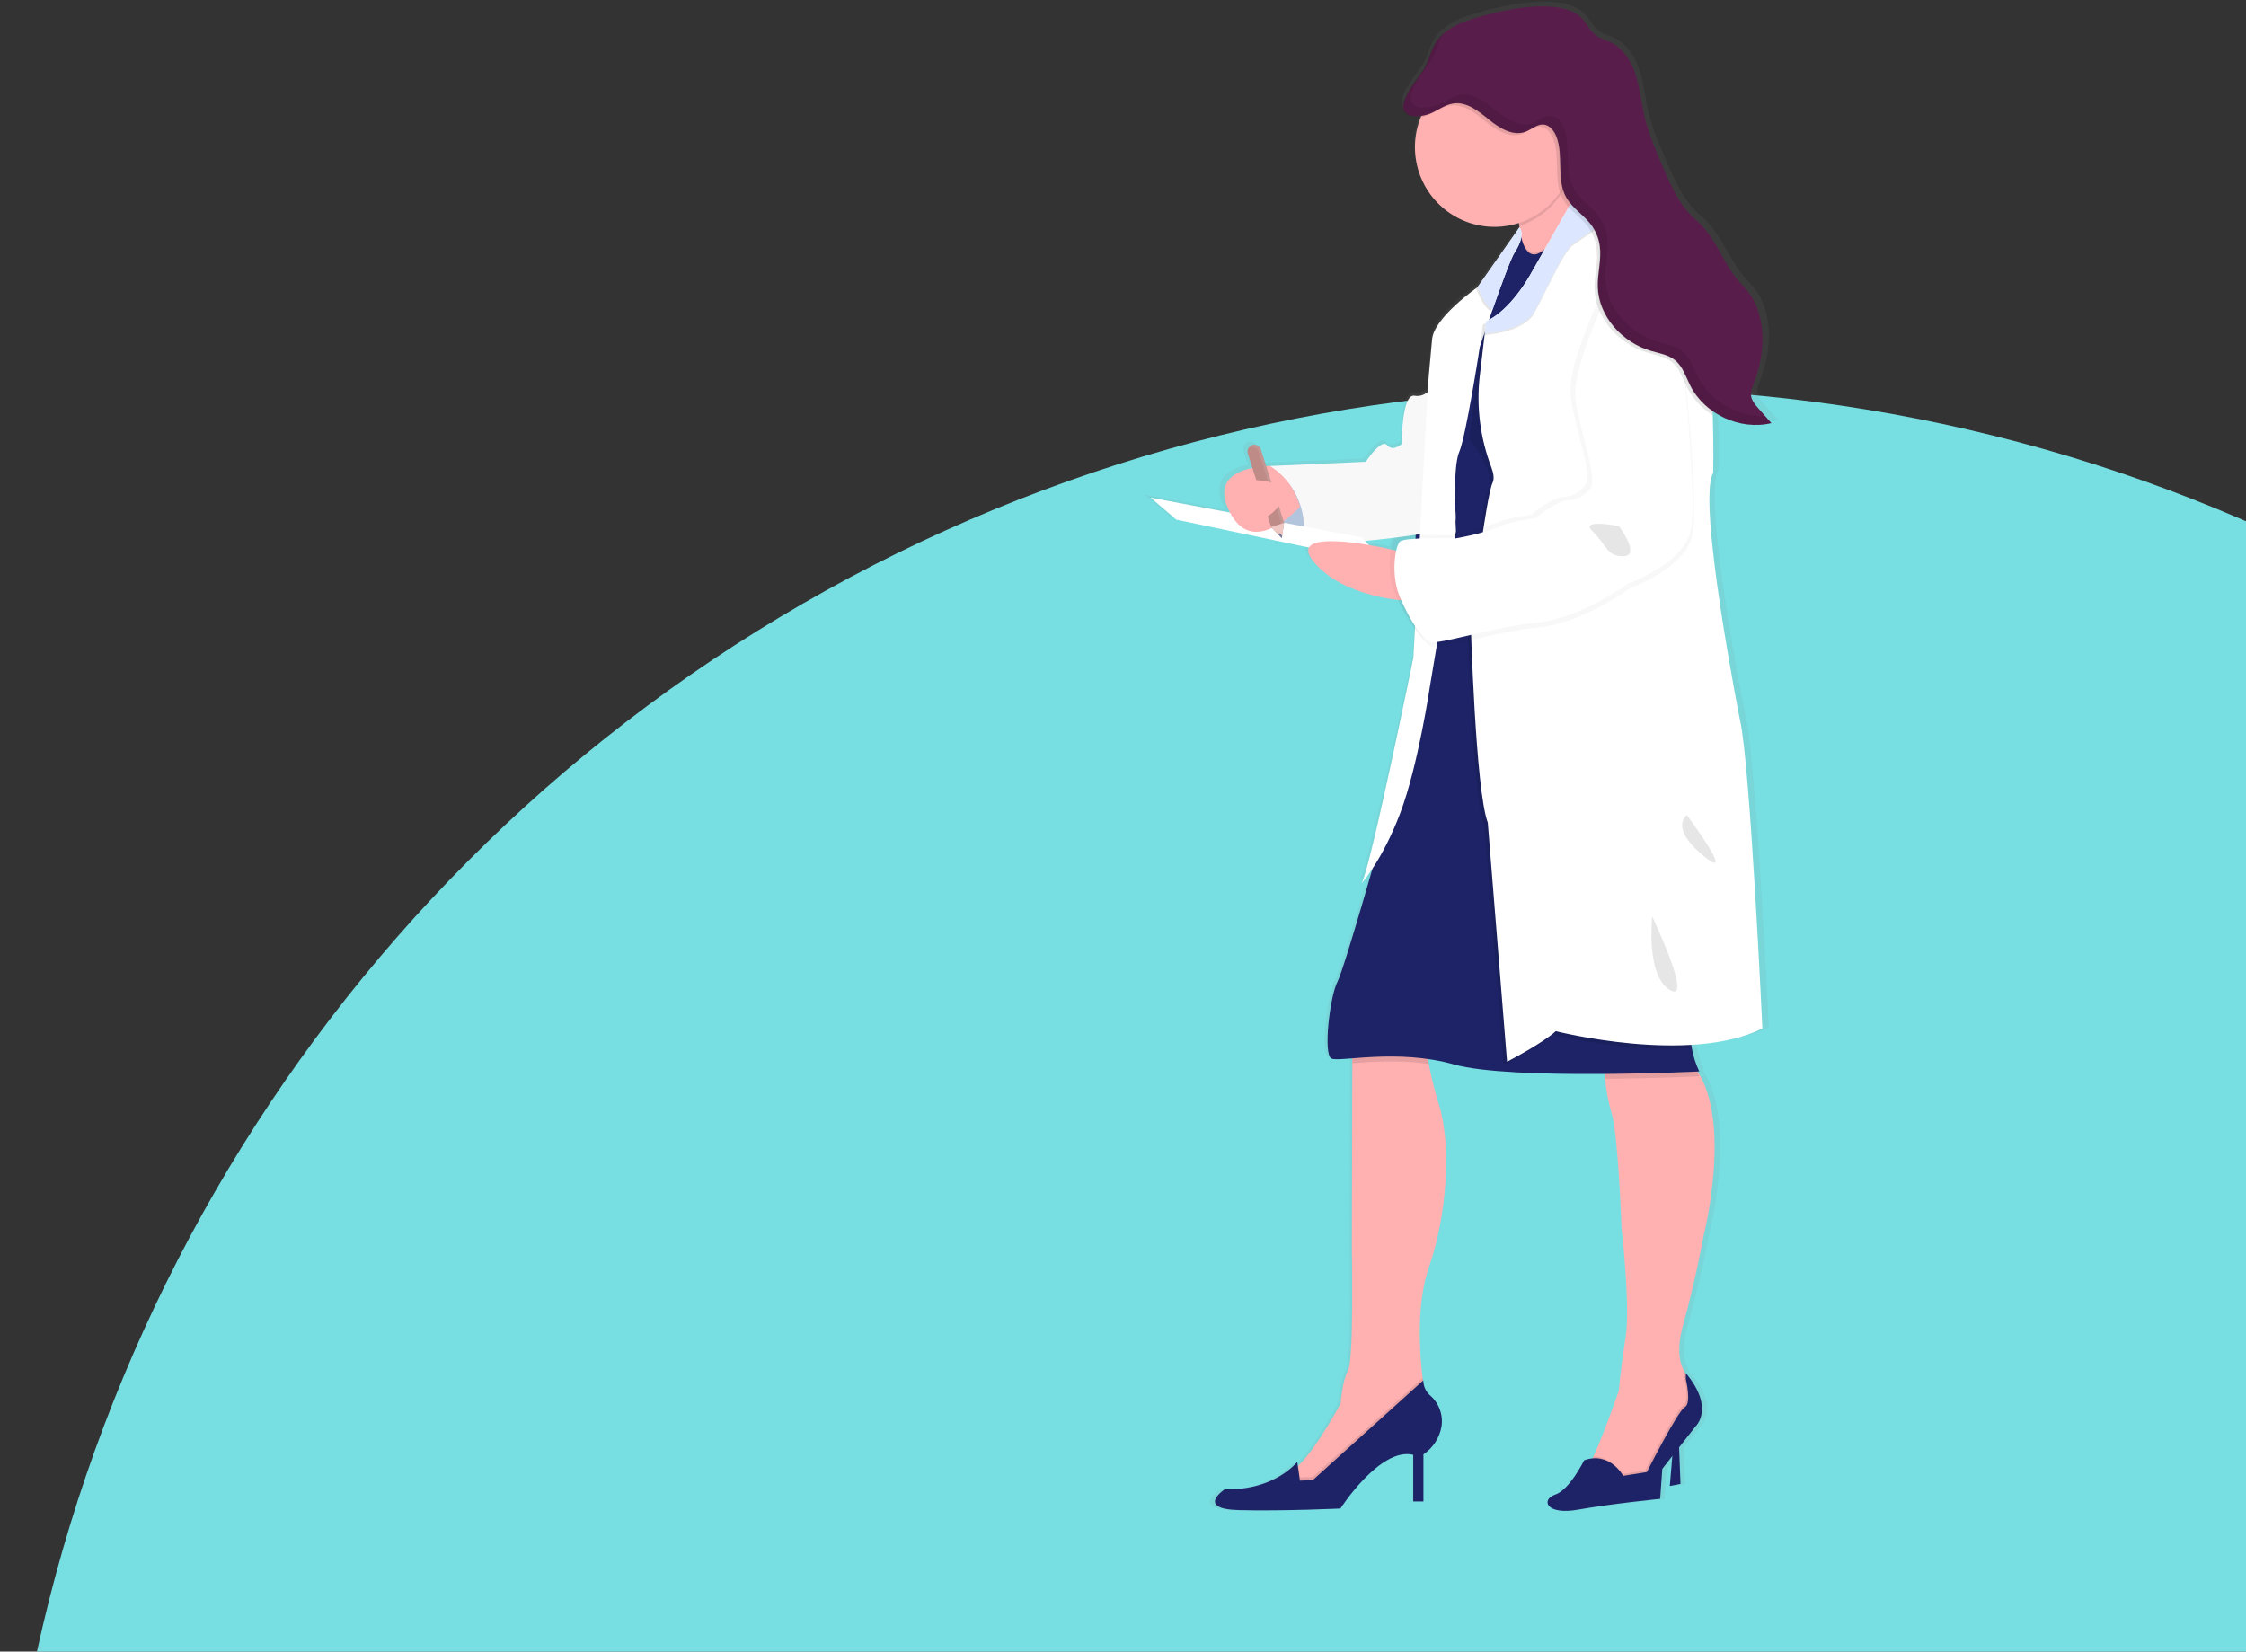 <svg width="960" height="706" viewBox="0 0 960 706" fill="none" xmlns="http://www.w3.org/2000/svg">
<rect x="0" y="0" width="960" height="706" fill="#333333" stroke="none"/>
<circle cx="686.5" cy="852.5" r="686.5" fill="#77DFE2"/>
<path d="M746.213 306.843C746.213 306.843 727.293 212.525 734.535 200.79C734.535 200.79 734.799 189.882 734.363 175.977C734.363 175.449 734.363 174.92 734.363 174.381C735.638 175.232 736.966 175.999 738.34 176.677C745.014 180.112 752.675 181.103 760 179.479L754.27 173.083C752.895 171.556 751.462 169.902 751.164 167.882C750.866 165.861 751.691 164.058 752.402 162.255C757.846 148.476 758.132 131.149 747.646 120.631C738.787 111.79 736.633 100.376 727.018 92.304C719.992 86.39 716.13 77.721 712.486 69.339C709.403 62.254 706.297 55.112 704.533 47.602C703.157 41.735 702.607 35.661 700.716 29.931C698.825 24.201 695.284 18.632 689.749 16.072C687.778 15.164 685.589 14.648 683.79 13.442C681.429 11.846 680.008 9.251 678.3 6.977C669.625 -4.505 640.573 2.258 626.821 6.92C623.082 8.094 619.62 10.016 616.644 12.569L616.77 12.363C616.873 12.19 616.999 12.018 617.114 11.846C615.609 13.066 614.309 14.519 613.263 16.152C611.258 19.332 610.421 23.041 608.748 26.486C606.731 30.562 595.511 41.942 600.336 46.523C600.674 46.831 601.062 47.079 601.482 47.258C603.293 48.013 605.288 48.213 607.212 47.832L607.006 48.326C605.358 52.368 604.514 56.694 604.519 61.06C604.519 79.926 620.048 95.22 639.221 95.22C642.825 95.224 646.409 94.67 649.844 93.578C649.925 94.015 649.993 94.451 650.074 94.887C650.074 95.06 650.131 95.232 650.154 95.404L649.546 96.254C649.516 96.201 649.481 96.151 649.443 96.105L631.451 121.297C628.7 123.238 612.862 134.72 611.968 143.332C611.029 152.759 610.089 163.794 610.089 163.794L609.963 166.159C609.176 166.818 608.257 167.297 607.268 167.565C606.278 167.832 605.243 167.882 604.233 167.709C598.617 166.791 598.617 188.378 598.617 188.378C598.617 188.378 594.881 191.823 592.314 188.837C589.747 185.852 582.962 195.968 582.962 195.968L540.445 197.805L539.471 197.862L537.179 190.755C536.932 190.005 536.4 189.383 535.699 189.024C534.997 188.665 534.182 188.598 533.431 188.837C533.254 188.896 533.081 188.969 532.916 189.055L532.755 189.147L532.457 189.354L532.308 189.492C532.226 189.566 532.15 189.647 532.079 189.733L531.942 189.894L531.873 189.962C531.608 190.329 531.433 190.753 531.361 191.199C531.29 191.646 531.323 192.103 531.46 192.534L533.431 198.632C525.226 200.285 516.837 204.947 523.679 217.784L489 211.366L500.22 220.804L558.14 232.781C557.372 234.159 557.876 236.156 560.271 238.97C570.585 251.107 589.38 254.402 596.944 255.252C598.941 259.729 601.436 263.966 604.382 267.883L603.728 279.974C603.728 279.974 584.578 372.132 581.072 376.806C582.842 374.796 584.462 372.658 585.919 370.41C580.361 389.344 572.591 415.26 570.551 419.142C567.273 425.342 564.236 450.431 567.972 452.039C569.119 452.533 572.396 452.292 577.072 451.936V454.014L576.866 532.772C576.866 532.772 577.805 581.079 575.227 585.684C572.648 590.288 571.961 599.945 571.961 599.945C571.961 599.945 561.646 618.994 553.475 626.653C553.42 626.713 553.358 626.767 553.292 626.814L553.04 625.023C553.04 625.023 543.218 637.447 521.49 636.746C521.49 636.746 508.414 645.266 527.804 645.726C547.195 646.185 571.961 645.037 571.961 645.037C571.961 645.037 589.254 618.627 603.74 622.072V642.086H608.175V621.75C610.232 620.393 611.992 618.632 613.349 616.574C614.707 614.515 615.633 612.202 616.071 609.774C616.451 607.271 616.173 604.713 615.264 602.351C614.356 599.989 612.849 597.905 610.891 596.305C610.012 595.508 609.306 594.538 608.819 593.455C608.332 592.372 608.074 591.2 608.06 590.013L607.9 590.15C607.9 589.748 607.797 589.335 607.751 588.91C606.479 578.576 604.886 557.253 610.513 541.476C618.226 519.843 620.563 489.713 614.948 471.777C613.136 466.044 611.648 460.213 610.49 454.312C610.352 453.566 610.226 452.854 610.112 452.188C613.95 452.708 617.751 453.476 621.492 454.485C634.499 458.079 662.955 458.745 687.251 458.549C687.308 459.215 687.377 459.916 687.457 460.616C687.89 465.485 688.796 470.3 690.161 474.992C693.21 484.178 694.608 524.677 694.608 524.677C694.608 524.677 698.539 557.976 696.396 571.526C695.25 579.058 694.104 586.625 693.451 594.227V594.376C693.451 594.376 687.01 612.748 682.3 622.726C682.185 622.979 682.059 623.231 681.944 623.473C680.689 623.587 679.453 623.861 678.266 624.288C678.266 624.288 671.951 636.919 665.659 639.008C659.368 641.098 661.454 647.976 675.699 645.45C689.944 642.924 711.455 640.857 711.455 640.857L712.383 627.974L716.761 622.485L715.615 635.334L720.279 634.415L719.66 618.788L726.823 609.808C726.823 609.808 735.475 602.092 722.617 586.912V587.245C722.479 587.027 722.353 586.797 722.204 586.579V586.51C720.073 583.203 718.376 577.037 721.482 566.095C727.098 546.322 730.364 528.375 730.364 528.375C730.364 528.375 742.901 480.297 727.831 457.55H728.496C726.951 454.35 725.86 450.949 725.253 447.446C725.176 447.033 725.107 446.608 725.046 446.171C736.197 445.528 747.142 443.507 756.069 439.144C756.035 439.098 750.66 325.008 746.213 306.843ZM604.645 227.269V227.499L602.353 227.614L604.645 227.269ZM596.784 228.36C596.407 228.444 596.054 228.612 595.752 228.854C594.767 230.251 594.148 231.874 593.953 233.573L590.377 232.769C590.377 232.769 587.867 232.229 584.257 231.621L582.55 229.899C587.249 229.508 592.131 228.934 596.784 228.36V228.36Z" fill="url(#paint0_linear)"/>
<path d="M715.087 618.949L713.724 635.22L718.296 634.302L717.609 616.652L715.087 618.949Z" fill="#1D2366"/>
<path d="M610.765 541.694C605.253 557.425 606.811 578.656 608.049 588.968C608.507 592.78 608.931 595.099 608.931 595.099C608.931 595.099 600.691 613.908 600.004 614.62C599.316 615.332 575.754 629.742 575.754 629.742L559.286 639.376C559.286 639.376 542.577 632.039 550.587 629.512C552.224 628.854 553.698 627.847 554.908 626.561C562.93 618.926 573.004 599.945 573.004 599.945C573.004 599.945 573.691 590.311 576.212 585.73C578.734 581.148 577.817 533.002 577.817 533.002L578.012 454.519V444.288L609.355 444.518C609.553 447.991 610.005 451.445 610.708 454.852C611.833 460.733 613.29 466.545 615.074 472.26C620.598 490.161 618.306 520.142 610.765 541.694Z" fill="#FFB0B1"/>
<path opacity="0.1" d="M608.931 595.099C608.931 595.099 600.691 613.908 600.004 614.62C599.316 615.332 575.754 629.742 575.754 629.742L559.286 639.376C559.286 639.376 542.577 632.039 550.587 629.512C552.224 628.854 553.698 627.847 554.908 626.561L555.618 631.579L561.108 631.35L608.095 588.991C608.507 592.78 608.931 595.099 608.931 595.099Z" fill="black"/>
<path d="M608.358 590.059L561.108 632.705L555.618 632.934L554.472 624.897C554.472 624.897 544.869 637.275 523.53 636.586C523.53 636.586 510.717 645.071 529.707 645.531C548.696 645.99 572.946 644.842 572.946 644.842C572.946 644.842 589.884 618.432 604.061 621.877V641.822H608.416V621.693C610.44 620.327 612.168 618.565 613.496 616.513C614.823 614.461 615.723 612.161 616.14 609.751C616.517 607.269 616.25 604.732 615.365 602.383C614.48 600.034 613.006 597.953 611.086 596.34C610.228 595.534 609.544 594.561 609.075 593.481C608.606 592.401 608.362 591.237 608.358 590.059V590.059Z" fill="#1D2366"/>
<path d="M719.442 566.221C716.394 577.129 718.056 583.273 720.141 586.568V586.637C722.817 590.706 724.677 595.257 725.619 600.037L725.803 601.071L704.303 632.475L692.637 637.068C692.637 637.068 673.877 630.649 677.303 628.812C678.163 628.364 679.503 625.976 681.039 622.681C685.623 612.748 691.949 594.422 691.949 594.422V594.273C692.614 586.706 693.668 579.162 694.837 571.652C696.934 558.137 693.084 524.965 693.084 524.965C693.084 524.965 691.709 484.626 688.729 475.452C687.384 470.787 686.49 466.004 686.059 461.168C685.44 455.427 685.302 450.696 685.302 450.696C685.302 450.696 697.657 433.472 720.302 452.074C722.113 453.557 723.706 455.289 725.035 457.218C740.678 479.517 728.083 528.639 728.083 528.639C728.083 528.639 724.932 546.506 719.442 566.221Z" fill="#FFB0B1"/>
<path opacity="0.1" d="M725.837 601.07L704.338 632.475L692.671 637.068C692.671 637.068 673.911 630.649 677.337 628.812C678.197 628.364 679.538 625.976 681.073 622.68C689.015 622.611 693.13 630.19 693.13 630.19L703.192 628.582C703.192 628.582 716.463 602.448 719.442 600.852C722.422 599.256 719.901 588.922 719.901 588.922V586.292C719.981 586.384 720.05 586.487 720.141 586.579V586.648C722.817 590.717 724.677 595.268 725.619 600.048L725.837 601.07Z" fill="black"/>
<path d="M693.817 630.867C693.817 630.867 688.087 620.326 677.108 624.219C677.108 624.219 670.931 636.85 664.754 638.894C658.577 640.938 660.64 647.827 674.598 645.312C688.557 642.798 709.598 640.719 709.598 640.719L710.515 627.87L724.703 609.762C724.703 609.762 733.16 602.081 720.577 586.958V589.588C720.577 589.588 723.098 599.922 720.119 601.518C717.139 603.114 703.914 629.26 703.914 629.26L693.817 630.867Z" fill="#1D2366"/>
<path opacity="0.1" d="M609.39 444.495C609.587 447.968 610.039 451.423 610.742 454.83C597.838 452.935 585.862 453.877 578.012 454.497V444.265L609.39 444.495Z" fill="black"/>
<path opacity="0.1" d="M726.307 460.077C726.307 460.077 707.971 460.973 686.104 461.157C685.486 455.415 685.348 450.684 685.348 450.684C685.348 450.684 697.702 433.46 720.348 452.062C722.158 453.546 723.752 455.278 725.081 457.207C725.436 458.186 725.845 459.144 726.307 460.077V460.077Z" fill="black"/>
<path d="M726.307 458.01C726.307 458.01 645.994 461.902 621.515 455.024C597.036 448.146 572.774 454.106 569.118 452.51C565.463 450.914 568.431 425.916 571.64 419.727C574.849 413.538 592.451 350.947 592.451 350.947L609.39 262.463L627.233 257.537L628.494 257.181L659.585 248.592L682.368 242.288C682.368 242.288 727.671 419.498 723.786 432.565C722.375 437.568 722.147 442.833 723.121 447.94C723.715 451.428 724.787 454.816 726.307 458.01V458.01Z" fill="#1D2366"/>
<path d="M550.347 201.95C550.347 201.95 534.302 219.174 546.45 228.773C558.598 238.373 566.586 229.692 566.586 229.692L550.347 201.95Z" fill="#C7DAF5"/>
<path opacity="0.1" d="M550.347 201.95C550.347 201.95 534.302 219.174 546.45 228.773C558.598 238.373 566.586 229.692 566.586 229.692L550.347 201.95Z" fill="black"/>
<path d="M679.973 88.71C679.973 88.71 678.094 90.501 675.263 93.142C671.229 96.92 665.258 102.443 659.964 107.07C652.629 113.466 646.578 118.162 648.744 114.155C650.91 110.148 650.498 103.166 649.42 96.633C649.34 96.196 649.271 95.76 649.191 95.335C648.299 90.537 647.116 85.797 645.65 81.143C645.65 81.143 657.5 65.802 664.055 59.751C666.496 57.455 668.204 56.513 668.307 58.109C668.421 60.256 670.026 64.999 672.02 70.028C672.077 70.189 672.134 70.338 672.203 70.499C673.533 73.943 675.034 77.48 676.352 80.534C678.369 85.219 679.973 88.71 679.973 88.71Z" fill="#FFB0B1"/>
<path opacity="0.1" d="M672.203 70.499C671.09 76.5 668.388 82.091 664.38 86.689C660.372 91.286 655.206 94.72 649.42 96.633C648.509 91.391 647.249 86.216 645.65 81.143C645.65 81.143 667.963 52.264 668.307 58.109C668.387 60.325 670.129 65.24 672.203 70.499Z" fill="black"/>
<path opacity="0.1" d="M647.197 104.349L650.085 100.273C650.085 100.273 651.999 111.962 659.035 106.806C666.072 101.651 666.416 145.606 666.416 145.606L658.864 258.743L604.29 255.47L605.837 200.802L612.014 173.244L627.291 133.182L636.379 119.942L647.197 104.349Z" fill="black"/>
<path d="M666.416 146.306L659.54 248.603L658.818 259.443L628.391 257.617L627.245 257.548L604.324 256.17L605.871 201.491L612.049 173.933L627.325 133.87L636.413 120.631L647.231 104.98L650.119 100.916C650.119 100.916 652.033 112.605 659.07 107.449L659.219 107.346C666.095 102.982 666.416 146.306 666.416 146.306Z" fill="#1D2366"/>
<path d="M612.816 164.356C612.816 164.356 610.077 170.098 604.576 169.168C599.075 168.238 599.087 189.836 599.087 189.836C599.087 189.836 595.431 193.281 592.91 190.295C590.389 187.31 583.742 197.403 583.742 197.403L542.095 199.24C542.095 199.24 560.626 207.726 556.994 233.401C556.994 233.401 619.91 229.497 621.973 223.537C624.036 217.578 612.816 164.356 612.816 164.356Z" fill="white"/>
<path opacity="0.03" d="M612.816 164.356C612.816 164.356 610.077 170.098 604.576 169.168C599.075 168.238 599.087 189.836 599.087 189.836C599.087 189.836 595.431 193.281 592.91 190.295C590.389 187.31 583.742 197.403 583.742 197.403L542.095 199.24C542.095 199.24 560.626 207.726 556.994 233.401C556.994 233.401 619.91 229.497 621.973 223.537C624.036 217.578 612.816 164.356 612.816 164.356Z" fill="black"/>
<path d="M491.785 212.732L502.764 222.125L593.139 241.151L581.931 229.692L491.785 212.732Z" fill="white"/>
<path d="M647.369 107.966C645.868 110.262 641.57 122.02 637.983 132.286C634.992 140.84 632.494 148.361 632.494 148.361C632.494 148.361 626.66 186.414 623.681 193.292C620.701 200.17 622.317 226.993 622.317 226.993L611.212 293.236C611.212 293.236 606.181 327.396 598.411 347.801C590.744 367.884 582.206 377.299 581.943 377.598C585.381 372.936 604.118 281.145 604.118 281.145L610.307 165.378C610.307 165.378 611.212 154.378 612.129 144.974C613.046 135.57 631.611 122.732 631.611 122.732L649.512 97.23C651.311 99.641 650.108 103.844 647.369 107.966Z" fill="white"/>
<path d="M600.691 256.745C600.691 256.745 574.333 255.596 561.566 240.233C548.799 224.869 591.076 234.101 591.076 234.101L602.067 236.627L600.691 256.745Z" fill="#FFB0B1"/>
<path opacity="0.1" d="M723.786 432.576C722.375 437.58 722.147 442.844 723.121 447.951C694.367 449.995 663.608 442.21 663.608 442.21C657.878 447.492 642.785 455.277 642.785 455.277L634.556 353.083C629.296 339.304 627.233 267.113 627.233 267.113C627.233 267.113 627.703 263.336 628.379 257.675C628.379 257.537 628.379 257.388 628.437 257.25C630.488 241.439 634.556 211.756 636.55 207.749C639.301 202.237 628.093 187.574 628.093 187.574L633.193 143.998L633.811 138.739C644.561 133.928 652.801 118.564 652.801 118.564L659.127 107.461C666.003 103.04 666.359 146.363 666.359 146.363L659.482 248.661L682.265 242.357C682.265 242.357 727.671 419.509 723.786 432.576Z" fill="black"/>
<path d="M753.296 439.638C721.952 455.231 664.983 440.786 664.983 440.786C659.253 446.068 644.16 453.853 644.16 453.853L635.92 351.659C630.671 337.88 628.609 265.689 628.609 265.689C628.609 265.689 635.233 211.825 637.983 206.325C638.785 204.717 638.396 202.329 637.444 199.757C632.768 187.515 631.048 174.338 632.425 161.302L634.625 142.574L635.233 137.327C645.994 132.504 654.234 117.14 654.234 117.14L659.964 107.082L670.507 88.549L675.504 79.776L676.352 80.546L682.827 86.425C682.827 86.425 685.577 88.721 689.703 92.166C698.676 99.744 714.182 113.087 722.181 121.251C729.218 128.439 731.441 156.399 732.083 177.446C732.507 191.306 732.255 202.168 732.255 202.168C725.161 213.869 743.715 307.807 743.715 307.807C748.036 325.961 753.296 439.638 753.296 439.638Z" fill="white"/>
<path opacity="0.03" d="M693.13 116.911C693.13 116.911 671.619 157.938 674.117 173.531C676.615 189.124 683.721 206.773 680.294 210.895C679.117 212.457 677.595 213.724 675.847 214.599C674.1 215.473 672.174 215.931 670.221 215.936C666.783 216.165 657.614 222.584 657.614 223.273C657.614 223.962 649.145 223.962 641.57 227.177C633.995 230.392 622.81 232.218 622.81 232.218C622.81 232.218 601.035 231.529 599.007 233.596C596.978 235.663 594.893 248.029 599.236 257.893C603.579 267.756 608.404 275.117 612.049 276.46C615.693 277.803 638.82 270.041 657.58 268.204C676.34 266.367 696.705 251.474 696.705 251.474C696.705 251.474 719.133 243.436 723.064 229.921C726.995 216.407 718.262 142.126 718.262 142.126C718.262 142.126 711.661 107.507 693.13 116.911Z" fill="black"/>
<path opacity="0.03" d="M690.379 113.466C690.379 113.466 668.868 154.505 671.39 170.086C673.911 185.668 680.993 203.328 677.555 207.462C676.382 209.025 674.863 210.294 673.116 211.169C671.37 212.044 669.445 212.5 667.493 212.503C664.055 212.732 654.887 219.151 654.887 219.84C654.887 220.529 646.418 220.529 638.843 223.733C631.267 226.936 620.082 228.773 620.082 228.773C620.082 228.773 598.308 228.084 596.291 230.151C594.274 232.218 592.165 244.596 596.52 254.448C600.875 264.3 605.688 271.672 609.332 273.015C612.977 274.359 636.104 266.597 654.864 264.771C673.624 262.945 693.989 248.03 693.989 248.03C693.989 248.03 716.405 239.992 720.29 226.488C724.175 212.985 715.489 138.682 715.489 138.682C715.489 138.682 708.91 104.073 690.379 113.466Z" fill="black"/>
<path d="M692.453 114.844C692.453 114.844 670.943 155.882 673.464 171.464C675.985 187.046 683.068 204.706 679.641 208.828C678.468 210.395 676.947 211.668 675.199 212.544C673.45 213.421 671.523 213.879 669.567 213.88C666.129 214.11 656.961 220.529 656.961 221.206C656.961 221.884 648.504 221.895 640.917 225.11C633.33 228.325 622.156 230.151 622.156 230.151C622.156 230.151 600.382 229.462 598.354 231.529C596.325 233.596 594.239 245.974 598.583 255.826C602.926 265.678 607.751 273.05 611.395 274.393C615.04 275.737 638.166 267.974 656.927 266.137C675.687 264.3 696.052 249.407 696.052 249.407C696.052 249.407 718.48 241.369 722.411 227.855C726.341 214.34 717.666 140.059 717.666 140.059C717.666 140.059 710.973 105.497 692.453 114.844Z" fill="white"/>
<path opacity="0.1" d="M691.984 224.915C691.984 224.915 674.793 221.47 680.775 227.212C686.758 232.954 686.723 237.983 694.046 237.753C701.37 237.524 691.984 224.915 691.984 224.915Z" fill="black"/>
<path opacity="0.1" d="M721.035 348.444C721.035 348.444 713.265 353.715 728.129 365.864C742.993 378.013 721.035 348.444 721.035 348.444Z" fill="black"/>
<path opacity="0.1" d="M706.206 391.767C706.206 392.456 703.455 417.029 713.747 423.172C724.038 429.315 706.206 391.767 706.206 391.767Z" fill="black"/>
<path d="M542.806 199.183C534.509 199.47 516.585 202.008 525.879 219.381C534.096 234.756 547.906 224.479 555.676 216.682C553.78 209.413 549.174 203.15 542.806 199.183V199.183Z" fill="#FFB0B1"/>
<path d="M555.779 216.544L556.123 216.188L555.779 216.544Z" fill="#FFB0B1"/>
<path opacity="0.1" d="M689.703 92.867C680.902 98.895 673.521 103.982 672.077 105.038C668.135 107.966 660.617 125.155 655.769 133.928C651.907 140.99 639.358 142.804 634.625 143.252L635.233 138.004C645.994 133.182 654.234 117.818 654.234 117.818L675.504 80.454L682.827 87.125C682.827 87.125 685.577 89.422 689.703 92.867Z" fill="black"/>
<path d="M689.703 92.177C680.902 98.206 673.521 103.293 672.077 104.36C668.135 107.277 660.617 124.466 655.769 133.239C651.907 140.301 639.358 142.115 634.625 142.563L635.233 137.315C645.994 132.493 654.234 117.129 654.234 117.129L675.504 79.765L682.827 86.413C682.827 86.413 685.577 88.687 689.703 92.177Z" fill="#DCE7FF"/>
<path d="M672.765 62.92C672.77 69.813 670.683 76.544 666.783 82.222C662.176 88.935 655.32 93.771 647.458 95.853C639.597 97.934 631.252 97.123 623.936 93.567C616.621 90.011 610.82 83.945 607.586 76.47C604.353 68.995 603.901 60.606 606.312 52.826C608.723 45.046 613.838 38.389 620.729 34.064C627.62 29.739 635.829 28.032 643.869 29.254C651.908 30.475 659.244 34.543 664.546 40.72C669.847 46.897 672.763 54.773 672.765 62.92V62.92Z" fill="#FFB0B1"/>
<path opacity="0.1" d="M732.083 177.458C727.429 174.59 723.639 170.51 721.115 165.654C719.202 161.865 717.93 157.49 714.663 154.803C711.718 152.392 707.787 151.806 704.12 150.727C692.064 147.156 681.956 136.133 681.578 123.548C681.394 117.623 683.239 111.709 682.403 105.842C681.927 102.521 680.609 99.378 678.575 96.713C677.565 95.439 676.458 94.245 675.263 93.142C673.659 91.626 671.974 90.157 670.507 88.549C669.583 87.554 668.776 86.456 668.1 85.277C667.555 84.312 667.114 83.292 666.782 82.234C664.49 75.206 666.576 66.87 664.055 59.763L663.917 59.372C662.966 56.846 661.029 54.32 658.336 54.124C655.643 53.929 653.34 56.168 650.773 57.167C645.398 59.257 639.599 55.698 635.118 52.069C630.637 48.441 625.583 44.295 619.887 45.099C616.117 45.639 613.137 48.211 609.665 49.543C608.881 49.847 608.072 50.081 607.247 50.243C610.185 42.901 615.585 36.812 622.517 33.025C629.449 29.237 637.481 27.986 645.233 29.488C652.986 30.989 659.975 35.148 664.999 41.252C670.023 47.355 672.769 55.02 672.765 62.932C672.769 65.321 672.519 67.703 672.02 70.039C672.077 70.2 672.134 70.349 672.203 70.51C673.533 73.955 675.034 77.491 676.352 80.546L682.827 86.425C682.827 86.425 685.577 88.721 689.703 92.166C698.676 99.745 714.182 113.087 722.181 121.251C729.218 128.462 731.418 156.411 732.083 177.458Z" fill="black"/>
<path d="M609.264 28.564C610.902 25.223 611.716 21.48 613.676 18.311C616.552 13.718 621.572 10.778 626.729 8.998C640.195 4.348 668.651 -2.404 677.154 8.998C678.827 11.295 680.214 13.844 682.529 15.428C684.294 16.634 686.425 17.151 688.362 18.058C693.783 20.607 697.244 26.165 699.089 31.837C700.934 37.509 701.484 43.595 702.836 49.44C704.567 56.938 707.604 64.045 710.629 71.107C714.194 79.443 717.975 88.09 724.852 93.98C734.237 102.018 736.312 113.397 745.022 122.216C755.336 132.688 755.003 149.969 749.686 163.69C748.987 165.493 748.196 167.376 748.471 169.294C748.746 171.212 750.167 172.957 751.508 174.484L757.146 180.857C743.807 184.083 728.714 177.102 722.502 164.85C720.588 161.061 719.316 156.698 716.039 153.999C713.105 151.588 709.163 151.014 705.507 149.934C693.451 146.352 683.343 135.317 682.964 122.732C682.781 116.819 684.626 110.905 683.79 105.049C683.324 101.706 682.001 98.541 679.95 95.863C676.799 91.741 672.043 88.974 669.476 84.381C665.132 76.699 668.433 66.721 665.304 58.476C664.342 55.95 662.416 53.424 659.723 53.229C657.03 53.034 654.726 55.273 652.148 56.272C646.784 58.362 640.986 54.813 636.505 51.173C632.024 47.534 626.97 43.4 621.263 44.215C617.492 44.743 614.524 47.315 611.051 48.659C608.484 49.646 603.281 50.531 601.035 48.36C596.291 43.986 607.281 32.652 609.264 28.564Z" fill="#591D4B"/>
<path opacity="0.1" d="M725.688 161.062C723.763 157.273 722.502 152.909 719.225 150.222C716.291 147.811 712.348 147.225 708.681 146.146C696.636 142.575 686.529 131.54 686.139 118.955C685.956 113.042 687.801 107.117 686.975 101.261C686.495 97.939 685.174 94.796 683.136 92.132C679.973 88.01 675.217 85.243 672.662 80.65C668.318 72.98 671.619 63.001 668.479 54.745C667.527 52.231 665.591 49.705 662.909 49.498C660.227 49.291 657.901 51.553 655.334 52.552C649.97 54.642 644.16 51.082 639.691 47.454C635.221 43.825 630.144 39.68 624.448 40.484C620.678 41.024 617.698 43.596 614.237 44.928C611.67 45.915 606.456 46.811 604.21 44.641C599.488 40.048 610.478 28.738 612.45 24.673C614.088 21.32 614.902 17.588 616.873 14.419C616.976 14.247 617.091 14.074 617.206 13.902C615.731 15.126 614.459 16.575 613.435 18.197C611.475 21.366 610.662 25.086 609.023 28.45C607.04 32.515 596.05 43.86 600.783 48.419C603.075 50.6 608.232 49.705 610.799 48.717C614.237 47.373 617.24 44.801 621.01 44.273C626.74 43.458 631.783 47.603 636.253 51.232C640.722 54.86 646.567 58.42 651.907 56.33C654.474 55.331 656.72 53.08 659.471 53.287C662.221 53.494 664.055 56.008 665.052 58.535C668.181 66.779 664.88 76.757 669.224 84.439C671.791 88.952 676.547 91.776 679.698 95.922C681.749 98.6 683.072 101.764 683.537 105.108C684.374 110.964 682.529 116.877 682.712 122.791C683.09 135.421 693.198 146.41 705.255 149.993C708.887 151.072 712.853 151.646 715.786 154.057C719.076 156.756 720.371 161.119 722.25 164.908C728.462 177.16 743.555 184.142 756.894 180.915L754.236 177.907C742.672 178.079 730.971 171.488 725.688 161.062Z" fill="black"/>
<path opacity="0.1" d="M646.681 108.655C645.18 110.951 640.882 122.709 637.295 132.975C633.937 131.666 630.889 123.318 630.889 123.318L648.79 97.804C650.624 100.33 649.42 104.521 646.681 108.655Z" fill="black"/>
<path d="M647.369 107.966C645.868 110.263 641.57 122.021 637.983 132.286C634.625 130.988 631.577 122.629 631.577 122.629L649.478 97.127C651.311 99.641 650.108 103.844 647.369 107.966Z" fill="#DCE7FF"/>
<path d="M543.287 225.271L533.363 193.912C533.245 193.545 533.201 193.159 533.233 192.774C533.265 192.39 533.373 192.016 533.55 191.674C533.726 191.331 533.969 191.027 534.263 190.779C534.558 190.53 534.898 190.343 535.265 190.227V190.227C536.004 189.996 536.803 190.066 537.49 190.423C538.177 190.78 538.695 191.395 538.932 192.133L548.857 223.457L547.871 230.013L543.287 225.271Z" fill="#BE8B87"/>
<path opacity="0.1" d="M534.302 191.157C535.042 190.922 535.845 190.991 536.535 191.348C537.224 191.706 537.744 192.322 537.981 193.063L547.906 224.387L547.161 229.302L547.883 230.059L548.868 223.503L538.886 192.179C538.65 191.441 538.131 190.826 537.444 190.469C536.758 190.112 535.958 190.042 535.219 190.273V190.273C534.598 190.475 534.061 190.879 533.695 191.421C533.89 191.316 534.093 191.228 534.302 191.157V191.157Z" fill="white"/>
<path d="M543.287 225.271L548.857 223.503L548.043 228.877L547.871 230.06L546.244 228.36L543.287 225.271Z" fill="#EFC8C4"/>
<path d="M546.244 228.36C546.341 228.237 546.462 228.136 546.599 228.061C546.68 228.01 546.773 227.983 546.868 227.983C546.964 227.983 547.057 228.01 547.138 228.061C547.216 228.156 547.281 228.26 547.333 228.371C547.408 228.498 547.511 228.606 547.634 228.688C547.757 228.769 547.897 228.822 548.043 228.842L547.871 229.991L546.244 228.36Z" fill="#727A9C"/>
<path d="M533.305 205.05C533.305 205.05 553.212 204.936 548.524 213.421C543.837 221.907 536.514 222.929 536.514 222.929L533.305 205.05Z" fill="#FFB0B1"/>
<defs>
<linearGradient id="paint0_linear" x1="255411" y1="532877" x2="255411" y2="170192" gradientUnits="userSpaceOnUse">
<stop stop-color="#808080" stop-opacity="0.25"/>
<stop offset="0.54" stop-color="#808080" stop-opacity="0.12"/>
<stop offset="1" stop-color="#808080" stop-opacity="0.1"/>
</linearGradient>
</defs>
</svg>
